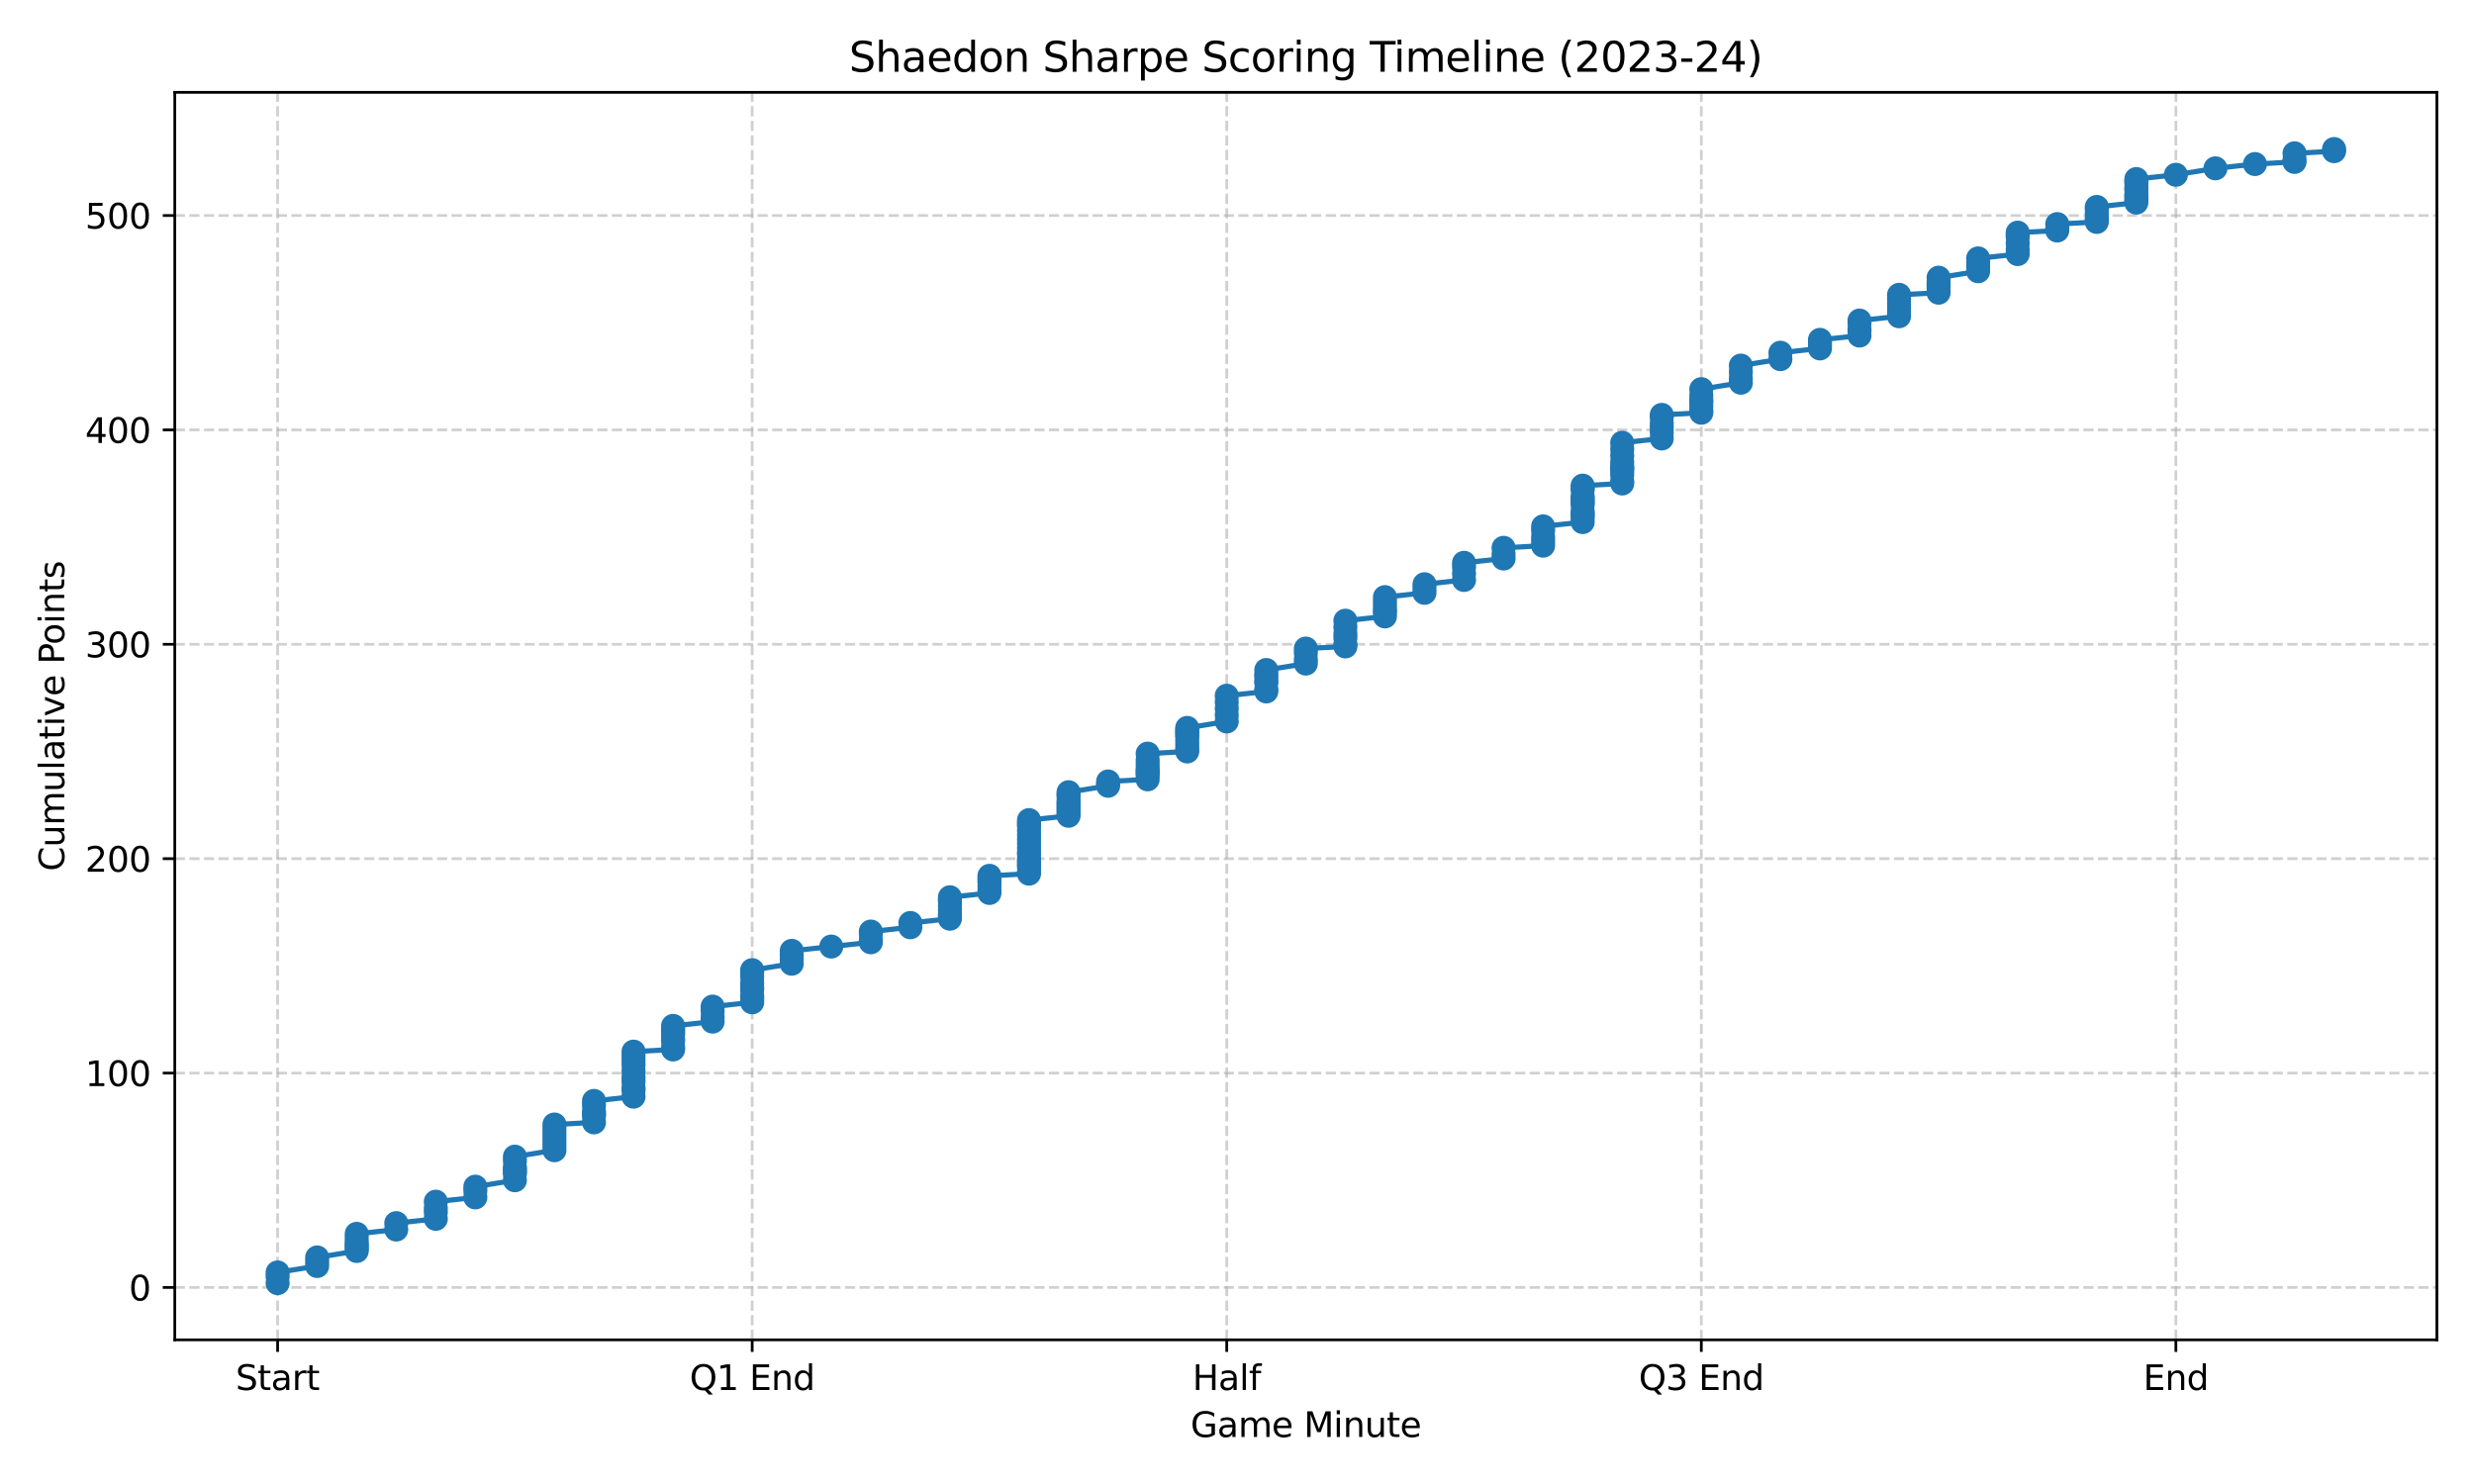 <?xml version="1.0" encoding="utf-8" standalone="no"?>
<!DOCTYPE svg PUBLIC "-//W3C//DTD SVG 1.1//EN"
  "http://www.w3.org/Graphics/SVG/1.1/DTD/svg11.dtd">
<svg xmlns:xlink="http://www.w3.org/1999/xlink" width="720pt" height="432pt" viewBox="0 0 720 432" xmlns="http://www.w3.org/2000/svg" version="1.1">
 <defs>
  <style type="text/css">*{stroke-linejoin: round; stroke-linecap: butt}</style>
 </defs>
 <g id="figure_1">
  <g id="patch_1">
   <path d="M 0 432 
L 720 432 
L 720 0 
L 0 0 
z
" style="fill: #ffffff"/>
  </g>
  <g id="axes_1">
   <g id="patch_2">
    <path d="M 50.87 390.04 
L 709.2 390.04 
L 709.2 26.88 
L 50.87 26.88 
z
" style="fill: #ffffff"/>
   </g>
   <g id="matplotlib.axis_1">
    <g id="xtick_1">
     <g id="line2d_1">
      <path d="M 80.794 390.04 
L 80.794 26.88 
" clip-path="url(#pa285eb60cb)" style="fill: none; stroke-dasharray: 2.96,1.28; stroke-dashoffset: 0; stroke: #b0b0b0; stroke-opacity: 0.6; stroke-width: 0.8"/>
     </g>
     <g id="line2d_2">
      <defs>
       <path id="m7210aa55ea" d="M 0 0 
L 0 3.5 
" style="stroke: #000000; stroke-width: 0.8"/>
      </defs>
      <g>
       <use xlink:href="#m7210aa55ea" x="80.794" y="390.04" style="stroke: #000000; stroke-width: 0.8"/>
      </g>
     </g>
     <g id="text_1">
      <!-- Start -->
      <g transform="translate(68.58 404.638) scale(0.1 -0.1)">
       <defs>
        <path id="DejaVuSans-53" d="M 3425 4513 
L 3425 3897 
Q 3066 4069 2747 4153 
Q 2428 4238 2131 4238 
Q 1616 4238 1336 4038 
Q 1056 3838 1056 3469 
Q 1056 3159 1242 3001 
Q 1428 2844 1947 2747 
L 2328 2669 
Q 3034 2534 3370 2195 
Q 3706 1856 3706 1288 
Q 3706 609 3251 259 
Q 2797 -91 1919 -91 
Q 1588 -91 1214 -16 
Q 841 59 441 206 
L 441 856 
Q 825 641 1194 531 
Q 1563 422 1919 422 
Q 2459 422 2753 634 
Q 3047 847 3047 1241 
Q 3047 1584 2836 1778 
Q 2625 1972 2144 2069 
L 1759 2144 
Q 1053 2284 737 2584 
Q 422 2884 422 3419 
Q 422 4038 858 4394 
Q 1294 4750 2059 4750 
Q 2388 4750 2728 4690 
Q 3069 4631 3425 4513 
z
" transform="scale(0.016)"/>
        <path id="DejaVuSans-74" d="M 1172 4494 
L 1172 3500 
L 2356 3500 
L 2356 3053 
L 1172 3053 
L 1172 1153 
Q 1172 725 1289 603 
Q 1406 481 1766 481 
L 2356 481 
L 2356 0 
L 1766 0 
Q 1100 0 847 248 
Q 594 497 594 1153 
L 594 3053 
L 172 3053 
L 172 3500 
L 594 3500 
L 594 4494 
L 1172 4494 
z
" transform="scale(0.016)"/>
        <path id="DejaVuSans-61" d="M 2194 1759 
Q 1497 1759 1228 1600 
Q 959 1441 959 1056 
Q 959 750 1161 570 
Q 1363 391 1709 391 
Q 2188 391 2477 730 
Q 2766 1069 2766 1631 
L 2766 1759 
L 2194 1759 
z
M 3341 1997 
L 3341 0 
L 2766 0 
L 2766 531 
Q 2569 213 2275 61 
Q 1981 -91 1556 -91 
Q 1019 -91 701 211 
Q 384 513 384 1019 
Q 384 1609 779 1909 
Q 1175 2209 1959 2209 
L 2766 2209 
L 2766 2266 
Q 2766 2663 2505 2880 
Q 2244 3097 1772 3097 
Q 1472 3097 1187 3025 
Q 903 2953 641 2809 
L 641 3341 
Q 956 3463 1253 3523 
Q 1550 3584 1831 3584 
Q 2591 3584 2966 3190 
Q 3341 2797 3341 1997 
z
" transform="scale(0.016)"/>
        <path id="DejaVuSans-72" d="M 2631 2963 
Q 2534 3019 2420 3045 
Q 2306 3072 2169 3072 
Q 1681 3072 1420 2755 
Q 1159 2438 1159 1844 
L 1159 0 
L 581 0 
L 581 3500 
L 1159 3500 
L 1159 2956 
Q 1341 3275 1631 3429 
Q 1922 3584 2338 3584 
Q 2397 3584 2469 3576 
Q 2541 3569 2628 3553 
L 2631 2963 
z
" transform="scale(0.016)"/>
       </defs>
       <use xlink:href="#DejaVuSans-53"/>
       <use xlink:href="#DejaVuSans-74" transform="translate(63.477 0)"/>
       <use xlink:href="#DejaVuSans-61" transform="translate(102.686 0)"/>
       <use xlink:href="#DejaVuSans-72" transform="translate(163.965 0)"/>
       <use xlink:href="#DejaVuSans-74" transform="translate(205.078 0)"/>
      </g>
     </g>
    </g>
    <g id="xtick_2">
     <g id="line2d_3">
      <path d="M 218.905 390.04 
L 218.905 26.88 
" clip-path="url(#pa285eb60cb)" style="fill: none; stroke-dasharray: 2.96,1.28; stroke-dashoffset: 0; stroke: #b0b0b0; stroke-opacity: 0.6; stroke-width: 0.8"/>
     </g>
     <g id="line2d_4">
      <g>
       <use xlink:href="#m7210aa55ea" x="218.905" y="390.04" style="stroke: #000000; stroke-width: 0.8"/>
      </g>
     </g>
     <g id="text_2">
      <!-- Q1 End -->
      <g transform="translate(200.697 404.638) scale(0.1 -0.1)">
       <defs>
        <path id="DejaVuSans-51" d="M 2522 4238 
Q 1834 4238 1429 3725 
Q 1025 3213 1025 2328 
Q 1025 1447 1429 934 
Q 1834 422 2522 422 
Q 3209 422 3611 934 
Q 4013 1447 4013 2328 
Q 4013 3213 3611 3725 
Q 3209 4238 2522 4238 
z
M 3406 84 
L 4238 -825 
L 3475 -825 
L 2784 -78 
Q 2681 -84 2626 -87 
Q 2572 -91 2522 -91 
Q 1538 -91 948 567 
Q 359 1225 359 2328 
Q 359 3434 948 4092 
Q 1538 4750 2522 4750 
Q 3503 4750 4090 4092 
Q 4678 3434 4678 2328 
Q 4678 1516 4351 937 
Q 4025 359 3406 84 
z
" transform="scale(0.016)"/>
        <path id="DejaVuSans-31" d="M 794 531 
L 1825 531 
L 1825 4091 
L 703 3866 
L 703 4441 
L 1819 4666 
L 2450 4666 
L 2450 531 
L 3481 531 
L 3481 0 
L 794 0 
L 794 531 
z
" transform="scale(0.016)"/>
        <path id="DejaVuSans-20" transform="scale(0.016)"/>
        <path id="DejaVuSans-45" d="M 628 4666 
L 3578 4666 
L 3578 4134 
L 1259 4134 
L 1259 2753 
L 3481 2753 
L 3481 2222 
L 1259 2222 
L 1259 531 
L 3634 531 
L 3634 0 
L 628 0 
L 628 4666 
z
" transform="scale(0.016)"/>
        <path id="DejaVuSans-6e" d="M 3513 2113 
L 3513 0 
L 2938 0 
L 2938 2094 
Q 2938 2591 2744 2837 
Q 2550 3084 2163 3084 
Q 1697 3084 1428 2787 
Q 1159 2491 1159 1978 
L 1159 0 
L 581 0 
L 581 3500 
L 1159 3500 
L 1159 2956 
Q 1366 3272 1645 3428 
Q 1925 3584 2291 3584 
Q 2894 3584 3203 3211 
Q 3513 2838 3513 2113 
z
" transform="scale(0.016)"/>
        <path id="DejaVuSans-64" d="M 2906 2969 
L 2906 4863 
L 3481 4863 
L 3481 0 
L 2906 0 
L 2906 525 
Q 2725 213 2448 61 
Q 2172 -91 1784 -91 
Q 1150 -91 751 415 
Q 353 922 353 1747 
Q 353 2572 751 3078 
Q 1150 3584 1784 3584 
Q 2172 3584 2448 3432 
Q 2725 3281 2906 2969 
z
M 947 1747 
Q 947 1113 1208 752 
Q 1469 391 1925 391 
Q 2381 391 2643 752 
Q 2906 1113 2906 1747 
Q 2906 2381 2643 2742 
Q 2381 3103 1925 3103 
Q 1469 3103 1208 2742 
Q 947 2381 947 1747 
z
" transform="scale(0.016)"/>
       </defs>
       <use xlink:href="#DejaVuSans-51"/>
       <use xlink:href="#DejaVuSans-31" transform="translate(78.711 0)"/>
       <use xlink:href="#DejaVuSans-20" transform="translate(142.334 0)"/>
       <use xlink:href="#DejaVuSans-45" transform="translate(174.121 0)"/>
       <use xlink:href="#DejaVuSans-6e" transform="translate(237.305 0)"/>
       <use xlink:href="#DejaVuSans-64" transform="translate(300.684 0)"/>
      </g>
     </g>
    </g>
    <g id="xtick_3">
     <g id="line2d_5">
      <path d="M 357.016 390.04 
L 357.016 26.88 
" clip-path="url(#pa285eb60cb)" style="fill: none; stroke-dasharray: 2.96,1.28; stroke-dashoffset: 0; stroke: #b0b0b0; stroke-opacity: 0.6; stroke-width: 0.8"/>
     </g>
     <g id="line2d_6">
      <g>
       <use xlink:href="#m7210aa55ea" x="357.016" y="390.04" style="stroke: #000000; stroke-width: 0.8"/>
      </g>
     </g>
     <g id="text_3">
      <!-- Half -->
      <g transform="translate(347.043 404.638) scale(0.1 -0.1)">
       <defs>
        <path id="DejaVuSans-48" d="M 628 4666 
L 1259 4666 
L 1259 2753 
L 3553 2753 
L 3553 4666 
L 4184 4666 
L 4184 0 
L 3553 0 
L 3553 2222 
L 1259 2222 
L 1259 0 
L 628 0 
L 628 4666 
z
" transform="scale(0.016)"/>
        <path id="DejaVuSans-6c" d="M 603 4863 
L 1178 4863 
L 1178 0 
L 603 0 
L 603 4863 
z
" transform="scale(0.016)"/>
        <path id="DejaVuSans-66" d="M 2375 4863 
L 2375 4384 
L 1825 4384 
Q 1516 4384 1395 4259 
Q 1275 4134 1275 3809 
L 1275 3500 
L 2222 3500 
L 2222 3053 
L 1275 3053 
L 1275 0 
L 697 0 
L 697 3053 
L 147 3053 
L 147 3500 
L 697 3500 
L 697 3744 
Q 697 4328 969 4595 
Q 1241 4863 1831 4863 
L 2375 4863 
z
" transform="scale(0.016)"/>
       </defs>
       <use xlink:href="#DejaVuSans-48"/>
       <use xlink:href="#DejaVuSans-61" transform="translate(75.195 0)"/>
       <use xlink:href="#DejaVuSans-6c" transform="translate(136.475 0)"/>
       <use xlink:href="#DejaVuSans-66" transform="translate(164.258 0)"/>
      </g>
     </g>
    </g>
    <g id="xtick_4">
     <g id="line2d_7">
      <path d="M 495.128 390.04 
L 495.128 26.88 
" clip-path="url(#pa285eb60cb)" style="fill: none; stroke-dasharray: 2.96,1.28; stroke-dashoffset: 0; stroke: #b0b0b0; stroke-opacity: 0.6; stroke-width: 0.8"/>
     </g>
     <g id="line2d_8">
      <g>
       <use xlink:href="#m7210aa55ea" x="495.128" y="390.04" style="stroke: #000000; stroke-width: 0.8"/>
      </g>
     </g>
     <g id="text_4">
      <!-- Q3 End -->
      <g transform="translate(476.919 404.638) scale(0.1 -0.1)">
       <defs>
        <path id="DejaVuSans-33" d="M 2597 2516 
Q 3050 2419 3304 2112 
Q 3559 1806 3559 1356 
Q 3559 666 3084 287 
Q 2609 -91 1734 -91 
Q 1441 -91 1130 -33 
Q 819 25 488 141 
L 488 750 
Q 750 597 1062 519 
Q 1375 441 1716 441 
Q 2309 441 2620 675 
Q 2931 909 2931 1356 
Q 2931 1769 2642 2001 
Q 2353 2234 1838 2234 
L 1294 2234 
L 1294 2753 
L 1863 2753 
Q 2328 2753 2575 2939 
Q 2822 3125 2822 3475 
Q 2822 3834 2567 4026 
Q 2313 4219 1838 4219 
Q 1578 4219 1281 4162 
Q 984 4106 628 3988 
L 628 4550 
Q 988 4650 1302 4700 
Q 1616 4750 1894 4750 
Q 2613 4750 3031 4423 
Q 3450 4097 3450 3541 
Q 3450 3153 3228 2886 
Q 3006 2619 2597 2516 
z
" transform="scale(0.016)"/>
       </defs>
       <use xlink:href="#DejaVuSans-51"/>
       <use xlink:href="#DejaVuSans-33" transform="translate(78.711 0)"/>
       <use xlink:href="#DejaVuSans-20" transform="translate(142.334 0)"/>
       <use xlink:href="#DejaVuSans-45" transform="translate(174.121 0)"/>
       <use xlink:href="#DejaVuSans-6e" transform="translate(237.305 0)"/>
       <use xlink:href="#DejaVuSans-64" transform="translate(300.684 0)"/>
      </g>
     </g>
    </g>
    <g id="xtick_5">
     <g id="line2d_9">
      <path d="M 633.239 390.04 
L 633.239 26.88 
" clip-path="url(#pa285eb60cb)" style="fill: none; stroke-dasharray: 2.96,1.28; stroke-dashoffset: 0; stroke: #b0b0b0; stroke-opacity: 0.6; stroke-width: 0.8"/>
     </g>
     <g id="line2d_10">
      <g>
       <use xlink:href="#m7210aa55ea" x="633.239" y="390.04" style="stroke: #000000; stroke-width: 0.8"/>
      </g>
     </g>
     <g id="text_5">
      <!-- End -->
      <g transform="translate(623.737 404.638) scale(0.1 -0.1)">
       <use xlink:href="#DejaVuSans-45"/>
       <use xlink:href="#DejaVuSans-6e" transform="translate(63.184 0)"/>
       <use xlink:href="#DejaVuSans-64" transform="translate(126.562 0)"/>
      </g>
     </g>
    </g>
    <g id="text_6">
     <!-- Game Minute -->
     <g transform="translate(346.483 418.317) scale(0.1 -0.1)">
      <defs>
       <path id="DejaVuSans-47" d="M 3809 666 
L 3809 1919 
L 2778 1919 
L 2778 2438 
L 4434 2438 
L 4434 434 
Q 4069 175 3628 42 
Q 3188 -91 2688 -91 
Q 1594 -91 976 548 
Q 359 1188 359 2328 
Q 359 3472 976 4111 
Q 1594 4750 2688 4750 
Q 3144 4750 3555 4637 
Q 3966 4525 4313 4306 
L 4313 3634 
Q 3963 3931 3569 4081 
Q 3175 4231 2741 4231 
Q 1884 4231 1454 3753 
Q 1025 3275 1025 2328 
Q 1025 1384 1454 906 
Q 1884 428 2741 428 
Q 3075 428 3337 486 
Q 3600 544 3809 666 
z
" transform="scale(0.016)"/>
       <path id="DejaVuSans-6d" d="M 3328 2828 
Q 3544 3216 3844 3400 
Q 4144 3584 4550 3584 
Q 5097 3584 5394 3201 
Q 5691 2819 5691 2113 
L 5691 0 
L 5113 0 
L 5113 2094 
Q 5113 2597 4934 2840 
Q 4756 3084 4391 3084 
Q 3944 3084 3684 2787 
Q 3425 2491 3425 1978 
L 3425 0 
L 2847 0 
L 2847 2094 
Q 2847 2600 2669 2842 
Q 2491 3084 2119 3084 
Q 1678 3084 1418 2786 
Q 1159 2488 1159 1978 
L 1159 0 
L 581 0 
L 581 3500 
L 1159 3500 
L 1159 2956 
Q 1356 3278 1631 3431 
Q 1906 3584 2284 3584 
Q 2666 3584 2933 3390 
Q 3200 3197 3328 2828 
z
" transform="scale(0.016)"/>
       <path id="DejaVuSans-65" d="M 3597 1894 
L 3597 1613 
L 953 1613 
Q 991 1019 1311 708 
Q 1631 397 2203 397 
Q 2534 397 2845 478 
Q 3156 559 3463 722 
L 3463 178 
Q 3153 47 2828 -22 
Q 2503 -91 2169 -91 
Q 1331 -91 842 396 
Q 353 884 353 1716 
Q 353 2575 817 3079 
Q 1281 3584 2069 3584 
Q 2775 3584 3186 3129 
Q 3597 2675 3597 1894 
z
M 3022 2063 
Q 3016 2534 2758 2815 
Q 2500 3097 2075 3097 
Q 1594 3097 1305 2825 
Q 1016 2553 972 2059 
L 3022 2063 
z
" transform="scale(0.016)"/>
       <path id="DejaVuSans-4d" d="M 628 4666 
L 1569 4666 
L 2759 1491 
L 3956 4666 
L 4897 4666 
L 4897 0 
L 4281 0 
L 4281 4097 
L 3078 897 
L 2444 897 
L 1241 4097 
L 1241 0 
L 628 0 
L 628 4666 
z
" transform="scale(0.016)"/>
       <path id="DejaVuSans-69" d="M 603 3500 
L 1178 3500 
L 1178 0 
L 603 0 
L 603 3500 
z
M 603 4863 
L 1178 4863 
L 1178 4134 
L 603 4134 
L 603 4863 
z
" transform="scale(0.016)"/>
       <path id="DejaVuSans-75" d="M 544 1381 
L 544 3500 
L 1119 3500 
L 1119 1403 
Q 1119 906 1312 657 
Q 1506 409 1894 409 
Q 2359 409 2629 706 
Q 2900 1003 2900 1516 
L 2900 3500 
L 3475 3500 
L 3475 0 
L 2900 0 
L 2900 538 
Q 2691 219 2414 64 
Q 2138 -91 1772 -91 
Q 1169 -91 856 284 
Q 544 659 544 1381 
z
M 1991 3584 
L 1991 3584 
z
" transform="scale(0.016)"/>
      </defs>
      <use xlink:href="#DejaVuSans-47"/>
      <use xlink:href="#DejaVuSans-61" transform="translate(77.49 0)"/>
      <use xlink:href="#DejaVuSans-6d" transform="translate(138.77 0)"/>
      <use xlink:href="#DejaVuSans-65" transform="translate(236.182 0)"/>
      <use xlink:href="#DejaVuSans-20" transform="translate(297.705 0)"/>
      <use xlink:href="#DejaVuSans-4d" transform="translate(329.492 0)"/>
      <use xlink:href="#DejaVuSans-69" transform="translate(415.771 0)"/>
      <use xlink:href="#DejaVuSans-6e" transform="translate(443.555 0)"/>
      <use xlink:href="#DejaVuSans-75" transform="translate(506.934 0)"/>
      <use xlink:href="#DejaVuSans-74" transform="translate(570.312 0)"/>
      <use xlink:href="#DejaVuSans-65" transform="translate(609.521 0)"/>
     </g>
    </g>
   </g>
   <g id="matplotlib.axis_2">
    <g id="ytick_1">
     <g id="line2d_11">
      <path d="M 50.87 374.781 
L 709.2 374.781 
" clip-path="url(#pa285eb60cb)" style="fill: none; stroke-dasharray: 2.96,1.28; stroke-dashoffset: 0; stroke: #b0b0b0; stroke-opacity: 0.6; stroke-width: 0.8"/>
     </g>
     <g id="line2d_12">
      <defs>
       <path id="mbf23cfa08f" d="M 0 0 
L -3.5 0 
" style="stroke: #000000; stroke-width: 0.8"/>
      </defs>
      <g>
       <use xlink:href="#mbf23cfa08f" x="50.87" y="374.781" style="stroke: #000000; stroke-width: 0.8"/>
      </g>
     </g>
     <g id="text_7">
      <!-- 0 -->
      <g transform="translate(37.508 378.58) scale(0.1 -0.1)">
       <defs>
        <path id="DejaVuSans-30" d="M 2034 4250 
Q 1547 4250 1301 3770 
Q 1056 3291 1056 2328 
Q 1056 1369 1301 889 
Q 1547 409 2034 409 
Q 2525 409 2770 889 
Q 3016 1369 3016 2328 
Q 3016 3291 2770 3770 
Q 2525 4250 2034 4250 
z
M 2034 4750 
Q 2819 4750 3233 4129 
Q 3647 3509 3647 2328 
Q 3647 1150 3233 529 
Q 2819 -91 2034 -91 
Q 1250 -91 836 529 
Q 422 1150 422 2328 
Q 422 3509 836 4129 
Q 1250 4750 2034 4750 
z
" transform="scale(0.016)"/>
       </defs>
       <use xlink:href="#DejaVuSans-30"/>
      </g>
     </g>
    </g>
    <g id="ytick_2">
     <g id="line2d_13">
      <path d="M 50.87 312.372 
L 709.2 312.372 
" clip-path="url(#pa285eb60cb)" style="fill: none; stroke-dasharray: 2.96,1.28; stroke-dashoffset: 0; stroke: #b0b0b0; stroke-opacity: 0.6; stroke-width: 0.8"/>
     </g>
     <g id="line2d_14">
      <g>
       <use xlink:href="#mbf23cfa08f" x="50.87" y="312.372" style="stroke: #000000; stroke-width: 0.8"/>
      </g>
     </g>
     <g id="text_8">
      <!-- 100 -->
      <g transform="translate(24.782 316.171) scale(0.1 -0.1)">
       <use xlink:href="#DejaVuSans-31"/>
       <use xlink:href="#DejaVuSans-30" transform="translate(63.623 0)"/>
       <use xlink:href="#DejaVuSans-30" transform="translate(127.246 0)"/>
      </g>
     </g>
    </g>
    <g id="ytick_3">
     <g id="line2d_15">
      <path d="M 50.87 249.962 
L 709.2 249.962 
" clip-path="url(#pa285eb60cb)" style="fill: none; stroke-dasharray: 2.96,1.28; stroke-dashoffset: 0; stroke: #b0b0b0; stroke-opacity: 0.6; stroke-width: 0.8"/>
     </g>
     <g id="line2d_16">
      <g>
       <use xlink:href="#mbf23cfa08f" x="50.87" y="249.962" style="stroke: #000000; stroke-width: 0.8"/>
      </g>
     </g>
     <g id="text_9">
      <!-- 200 -->
      <g transform="translate(24.782 253.761) scale(0.1 -0.1)">
       <defs>
        <path id="DejaVuSans-32" d="M 1228 531 
L 3431 531 
L 3431 0 
L 469 0 
L 469 531 
Q 828 903 1448 1529 
Q 2069 2156 2228 2338 
Q 2531 2678 2651 2914 
Q 2772 3150 2772 3378 
Q 2772 3750 2511 3984 
Q 2250 4219 1831 4219 
Q 1534 4219 1204 4116 
Q 875 4013 500 3803 
L 500 4441 
Q 881 4594 1212 4672 
Q 1544 4750 1819 4750 
Q 2544 4750 2975 4387 
Q 3406 4025 3406 3419 
Q 3406 3131 3298 2873 
Q 3191 2616 2906 2266 
Q 2828 2175 2409 1742 
Q 1991 1309 1228 531 
z
" transform="scale(0.016)"/>
       </defs>
       <use xlink:href="#DejaVuSans-32"/>
       <use xlink:href="#DejaVuSans-30" transform="translate(63.623 0)"/>
       <use xlink:href="#DejaVuSans-30" transform="translate(127.246 0)"/>
      </g>
     </g>
    </g>
    <g id="ytick_4">
     <g id="line2d_17">
      <path d="M 50.87 187.553 
L 709.2 187.553 
" clip-path="url(#pa285eb60cb)" style="fill: none; stroke-dasharray: 2.96,1.28; stroke-dashoffset: 0; stroke: #b0b0b0; stroke-opacity: 0.6; stroke-width: 0.8"/>
     </g>
     <g id="line2d_18">
      <g>
       <use xlink:href="#mbf23cfa08f" x="50.87" y="187.553" style="stroke: #000000; stroke-width: 0.8"/>
      </g>
     </g>
     <g id="text_10">
      <!-- 300 -->
      <g transform="translate(24.782 191.352) scale(0.1 -0.1)">
       <use xlink:href="#DejaVuSans-33"/>
       <use xlink:href="#DejaVuSans-30" transform="translate(63.623 0)"/>
       <use xlink:href="#DejaVuSans-30" transform="translate(127.246 0)"/>
      </g>
     </g>
    </g>
    <g id="ytick_5">
     <g id="line2d_19">
      <path d="M 50.87 125.144 
L 709.2 125.144 
" clip-path="url(#pa285eb60cb)" style="fill: none; stroke-dasharray: 2.96,1.28; stroke-dashoffset: 0; stroke: #b0b0b0; stroke-opacity: 0.6; stroke-width: 0.8"/>
     </g>
     <g id="line2d_20">
      <g>
       <use xlink:href="#mbf23cfa08f" x="50.87" y="125.144" style="stroke: #000000; stroke-width: 0.8"/>
      </g>
     </g>
     <g id="text_11">
      <!-- 400 -->
      <g transform="translate(24.782 128.943) scale(0.1 -0.1)">
       <defs>
        <path id="DejaVuSans-34" d="M 2419 4116 
L 825 1625 
L 2419 1625 
L 2419 4116 
z
M 2253 4666 
L 3047 4666 
L 3047 1625 
L 3713 1625 
L 3713 1100 
L 3047 1100 
L 3047 0 
L 2419 0 
L 2419 1100 
L 313 1100 
L 313 1709 
L 2253 4666 
z
" transform="scale(0.016)"/>
       </defs>
       <use xlink:href="#DejaVuSans-34"/>
       <use xlink:href="#DejaVuSans-30" transform="translate(63.623 0)"/>
       <use xlink:href="#DejaVuSans-30" transform="translate(127.246 0)"/>
      </g>
     </g>
    </g>
    <g id="ytick_6">
     <g id="line2d_21">
      <path d="M 50.87 62.734 
L 709.2 62.734 
" clip-path="url(#pa285eb60cb)" style="fill: none; stroke-dasharray: 2.96,1.28; stroke-dashoffset: 0; stroke: #b0b0b0; stroke-opacity: 0.6; stroke-width: 0.8"/>
     </g>
     <g id="line2d_22">
      <g>
       <use xlink:href="#mbf23cfa08f" x="50.87" y="62.734" style="stroke: #000000; stroke-width: 0.8"/>
      </g>
     </g>
     <g id="text_12">
      <!-- 500 -->
      <g transform="translate(24.782 66.533) scale(0.1 -0.1)">
       <defs>
        <path id="DejaVuSans-35" d="M 691 4666 
L 3169 4666 
L 3169 4134 
L 1269 4134 
L 1269 2991 
Q 1406 3038 1543 3061 
Q 1681 3084 1819 3084 
Q 2600 3084 3056 2656 
Q 3513 2228 3513 1497 
Q 3513 744 3044 326 
Q 2575 -91 1722 -91 
Q 1428 -91 1123 -41 
Q 819 9 494 109 
L 494 744 
Q 775 591 1075 516 
Q 1375 441 1709 441 
Q 2250 441 2565 725 
Q 2881 1009 2881 1497 
Q 2881 1984 2565 2268 
Q 2250 2553 1709 2553 
Q 1456 2553 1204 2497 
Q 953 2441 691 2322 
L 691 4666 
z
" transform="scale(0.016)"/>
       </defs>
       <use xlink:href="#DejaVuSans-35"/>
       <use xlink:href="#DejaVuSans-30" transform="translate(63.623 0)"/>
       <use xlink:href="#DejaVuSans-30" transform="translate(127.246 0)"/>
      </g>
     </g>
    </g>
    <g id="text_13">
     <!-- Cumulative Points -->
     <g transform="translate(18.703 253.602) rotate(-90) scale(0.1 -0.1)">
      <defs>
       <path id="DejaVuSans-43" d="M 4122 4306 
L 4122 3641 
Q 3803 3938 3442 4084 
Q 3081 4231 2675 4231 
Q 1875 4231 1450 3742 
Q 1025 3253 1025 2328 
Q 1025 1406 1450 917 
Q 1875 428 2675 428 
Q 3081 428 3442 575 
Q 3803 722 4122 1019 
L 4122 359 
Q 3791 134 3420 21 
Q 3050 -91 2638 -91 
Q 1578 -91 968 557 
Q 359 1206 359 2328 
Q 359 3453 968 4101 
Q 1578 4750 2638 4750 
Q 3056 4750 3426 4639 
Q 3797 4528 4122 4306 
z
" transform="scale(0.016)"/>
       <path id="DejaVuSans-76" d="M 191 3500 
L 800 3500 
L 1894 563 
L 2988 3500 
L 3597 3500 
L 2284 0 
L 1503 0 
L 191 3500 
z
" transform="scale(0.016)"/>
       <path id="DejaVuSans-50" d="M 1259 4147 
L 1259 2394 
L 2053 2394 
Q 2494 2394 2734 2622 
Q 2975 2850 2975 3272 
Q 2975 3691 2734 3919 
Q 2494 4147 2053 4147 
L 1259 4147 
z
M 628 4666 
L 2053 4666 
Q 2838 4666 3239 4311 
Q 3641 3956 3641 3272 
Q 3641 2581 3239 2228 
Q 2838 1875 2053 1875 
L 1259 1875 
L 1259 0 
L 628 0 
L 628 4666 
z
" transform="scale(0.016)"/>
       <path id="DejaVuSans-6f" d="M 1959 3097 
Q 1497 3097 1228 2736 
Q 959 2375 959 1747 
Q 959 1119 1226 758 
Q 1494 397 1959 397 
Q 2419 397 2687 759 
Q 2956 1122 2956 1747 
Q 2956 2369 2687 2733 
Q 2419 3097 1959 3097 
z
M 1959 3584 
Q 2709 3584 3137 3096 
Q 3566 2609 3566 1747 
Q 3566 888 3137 398 
Q 2709 -91 1959 -91 
Q 1206 -91 779 398 
Q 353 888 353 1747 
Q 353 2609 779 3096 
Q 1206 3584 1959 3584 
z
" transform="scale(0.016)"/>
       <path id="DejaVuSans-73" d="M 2834 3397 
L 2834 2853 
Q 2591 2978 2328 3040 
Q 2066 3103 1784 3103 
Q 1356 3103 1142 2972 
Q 928 2841 928 2578 
Q 928 2378 1081 2264 
Q 1234 2150 1697 2047 
L 1894 2003 
Q 2506 1872 2764 1633 
Q 3022 1394 3022 966 
Q 3022 478 2636 193 
Q 2250 -91 1575 -91 
Q 1294 -91 989 -36 
Q 684 19 347 128 
L 347 722 
Q 666 556 975 473 
Q 1284 391 1588 391 
Q 1994 391 2212 530 
Q 2431 669 2431 922 
Q 2431 1156 2273 1281 
Q 2116 1406 1581 1522 
L 1381 1569 
Q 847 1681 609 1914 
Q 372 2147 372 2553 
Q 372 3047 722 3315 
Q 1072 3584 1716 3584 
Q 2034 3584 2315 3537 
Q 2597 3491 2834 3397 
z
" transform="scale(0.016)"/>
      </defs>
      <use xlink:href="#DejaVuSans-43"/>
      <use xlink:href="#DejaVuSans-75" transform="translate(69.824 0)"/>
      <use xlink:href="#DejaVuSans-6d" transform="translate(133.203 0)"/>
      <use xlink:href="#DejaVuSans-75" transform="translate(230.615 0)"/>
      <use xlink:href="#DejaVuSans-6c" transform="translate(293.994 0)"/>
      <use xlink:href="#DejaVuSans-61" transform="translate(321.777 0)"/>
      <use xlink:href="#DejaVuSans-74" transform="translate(383.057 0)"/>
      <use xlink:href="#DejaVuSans-69" transform="translate(422.266 0)"/>
      <use xlink:href="#DejaVuSans-76" transform="translate(450.049 0)"/>
      <use xlink:href="#DejaVuSans-65" transform="translate(509.229 0)"/>
      <use xlink:href="#DejaVuSans-20" transform="translate(570.752 0)"/>
      <use xlink:href="#DejaVuSans-50" transform="translate(602.539 0)"/>
      <use xlink:href="#DejaVuSans-6f" transform="translate(659.217 0)"/>
      <use xlink:href="#DejaVuSans-69" transform="translate(720.398 0)"/>
      <use xlink:href="#DejaVuSans-6e" transform="translate(748.182 0)"/>
      <use xlink:href="#DejaVuSans-74" transform="translate(811.561 0)"/>
      <use xlink:href="#DejaVuSans-73" transform="translate(850.77 0)"/>
     </g>
    </g>
   </g>
   <g id="line2d_23">
    <path d="M 80.794 373.533 
L 80.794 370.412 
L 92.303 368.54 
L 92.303 366.044 
L 103.813 364.171 
L 103.813 359.179 
L 115.322 357.93 
L 115.322 356.058 
L 126.831 354.81 
L 126.831 349.817 
L 138.34 348.569 
L 138.34 345.449 
L 149.85 343.576 
L 149.85 336.711 
L 161.359 334.839 
L 161.359 327.35 
L 172.868 326.726 
L 172.868 320.485 
L 184.377 319.237 
L 184.377 306.131 
L 195.887 305.507 
L 195.887 298.642 
L 207.396 297.393 
L 207.396 293.025 
L 218.905 291.776 
L 218.905 282.415 
L 230.415 280.543 
L 230.415 276.798 
L 253.433 274.302 
L 253.433 271.181 
L 264.942 269.933 
L 264.942 268.685 
L 276.452 267.437 
L 276.452 261.196 
L 287.961 259.948 
L 287.961 254.955 
L 299.47 254.331 
L 299.47 238.729 
L 310.979 237.48 
L 310.979 230.615 
L 322.489 228.743 
L 322.489 227.495 
L 333.998 226.871 
L 333.998 219.382 
L 345.507 218.758 
L 345.507 211.893 
L 357.016 210.02 
L 357.016 202.531 
L 368.526 201.283 
L 368.526 195.042 
L 380.035 193.17 
L 380.035 188.801 
L 391.544 188.177 
L 391.544 180.688 
L 403.054 179.44 
L 403.054 173.823 
L 414.563 172.575 
L 414.563 170.078 
L 426.072 168.83 
L 426.072 163.837 
L 437.581 162.589 
L 437.581 159.469 
L 449.091 158.845 
L 449.091 153.228 
L 460.6 151.98 
L 460.6 141.37 
L 472.109 140.746 
L 472.109 128.888 
L 483.618 127.64 
L 483.618 120.775 
L 495.128 120.151 
L 495.128 113.286 
L 506.637 111.413 
L 506.637 106.421 
L 518.146 104.548 
L 518.146 102.676 
L 529.655 101.428 
L 529.655 98.932 
L 541.165 97.683 
L 541.165 93.315 
L 552.674 92.067 
L 552.674 85.826 
L 564.183 85.202 
L 564.183 80.833 
L 575.693 78.961 
L 575.693 75.216 
L 587.202 73.968 
L 587.202 67.727 
L 598.711 67.103 
L 598.711 65.231 
L 610.22 64.606 
L 610.22 60.238 
L 621.73 58.99 
L 621.73 52.125 
L 633.239 50.876 
L 644.748 49.004 
L 656.257 47.756 
L 667.767 47.132 
L 667.767 44.635 
L 679.276 44.011 
L 679.276 43.387 
L 679.276 43.387 
" clip-path="url(#pa285eb60cb)" style="fill: none; stroke: #1f77b4; stroke-width: 1.5; stroke-linecap: square"/>
    <defs>
     <path id="m43c153cf84" d="M 0 3 
C 0.796 3 1.559 2.684 2.121 2.121 
C 2.684 1.559 3 0.796 3 0 
C 3 -0.796 2.684 -1.559 2.121 -2.121 
C 1.559 -2.684 0.796 -3 0 -3 
C -0.796 -3 -1.559 -2.684 -2.121 -2.121 
C -2.684 -1.559 -3 -0.796 -3 0 
C -3 0.796 -2.684 1.559 -2.121 2.121 
C -1.559 2.684 -0.796 3 0 3 
z
" style="stroke: #1f77b4"/>
    </defs>
    <g clip-path="url(#pa285eb60cb)">
     <use xlink:href="#m43c153cf84" x="80.794" y="373.533" style="fill: #1f77b4; stroke: #1f77b4"/>
     <use xlink:href="#m43c153cf84" x="80.794" y="371.66" style="fill: #1f77b4; stroke: #1f77b4"/>
     <use xlink:href="#m43c153cf84" x="80.794" y="370.412" style="fill: #1f77b4; stroke: #1f77b4"/>
     <use xlink:href="#m43c153cf84" x="92.303" y="368.54" style="fill: #1f77b4; stroke: #1f77b4"/>
     <use xlink:href="#m43c153cf84" x="92.303" y="367.292" style="fill: #1f77b4; stroke: #1f77b4"/>
     <use xlink:href="#m43c153cf84" x="92.303" y="366.044" style="fill: #1f77b4; stroke: #1f77b4"/>
     <use xlink:href="#m43c153cf84" x="103.813" y="364.171" style="fill: #1f77b4; stroke: #1f77b4"/>
     <use xlink:href="#m43c153cf84" x="103.813" y="363.547" style="fill: #1f77b4; stroke: #1f77b4"/>
     <use xlink:href="#m43c153cf84" x="103.813" y="362.923" style="fill: #1f77b4; stroke: #1f77b4"/>
     <use xlink:href="#m43c153cf84" x="103.813" y="362.299" style="fill: #1f77b4; stroke: #1f77b4"/>
     <use xlink:href="#m43c153cf84" x="103.813" y="361.675" style="fill: #1f77b4; stroke: #1f77b4"/>
     <use xlink:href="#m43c153cf84" x="103.813" y="360.427" style="fill: #1f77b4; stroke: #1f77b4"/>
     <use xlink:href="#m43c153cf84" x="103.813" y="359.179" style="fill: #1f77b4; stroke: #1f77b4"/>
     <use xlink:href="#m43c153cf84" x="115.322" y="357.93" style="fill: #1f77b4; stroke: #1f77b4"/>
     <use xlink:href="#m43c153cf84" x="115.322" y="356.058" style="fill: #1f77b4; stroke: #1f77b4"/>
     <use xlink:href="#m43c153cf84" x="126.831" y="354.81" style="fill: #1f77b4; stroke: #1f77b4"/>
     <use xlink:href="#m43c153cf84" x="126.831" y="352.938" style="fill: #1f77b4; stroke: #1f77b4"/>
     <use xlink:href="#m43c153cf84" x="126.831" y="351.689" style="fill: #1f77b4; stroke: #1f77b4"/>
     <use xlink:href="#m43c153cf84" x="126.831" y="349.817" style="fill: #1f77b4; stroke: #1f77b4"/>
     <use xlink:href="#m43c153cf84" x="138.34" y="348.569" style="fill: #1f77b4; stroke: #1f77b4"/>
     <use xlink:href="#m43c153cf84" x="138.34" y="346.697" style="fill: #1f77b4; stroke: #1f77b4"/>
     <use xlink:href="#m43c153cf84" x="138.34" y="345.449" style="fill: #1f77b4; stroke: #1f77b4"/>
     <use xlink:href="#m43c153cf84" x="149.85" y="343.576" style="fill: #1f77b4; stroke: #1f77b4"/>
     <use xlink:href="#m43c153cf84" x="149.85" y="341.704" style="fill: #1f77b4; stroke: #1f77b4"/>
     <use xlink:href="#m43c153cf84" x="149.85" y="341.08" style="fill: #1f77b4; stroke: #1f77b4"/>
     <use xlink:href="#m43c153cf84" x="149.85" y="340.456" style="fill: #1f77b4; stroke: #1f77b4"/>
     <use xlink:href="#m43c153cf84" x="149.85" y="339.832" style="fill: #1f77b4; stroke: #1f77b4"/>
     <use xlink:href="#m43c153cf84" x="149.85" y="337.959" style="fill: #1f77b4; stroke: #1f77b4"/>
     <use xlink:href="#m43c153cf84" x="149.85" y="336.711" style="fill: #1f77b4; stroke: #1f77b4"/>
     <use xlink:href="#m43c153cf84" x="161.359" y="334.839" style="fill: #1f77b4; stroke: #1f77b4"/>
     <use xlink:href="#m43c153cf84" x="161.359" y="333.591" style="fill: #1f77b4; stroke: #1f77b4"/>
     <use xlink:href="#m43c153cf84" x="161.359" y="332.343" style="fill: #1f77b4; stroke: #1f77b4"/>
     <use xlink:href="#m43c153cf84" x="161.359" y="331.094" style="fill: #1f77b4; stroke: #1f77b4"/>
     <use xlink:href="#m43c153cf84" x="161.359" y="329.846" style="fill: #1f77b4; stroke: #1f77b4"/>
     <use xlink:href="#m43c153cf84" x="161.359" y="328.598" style="fill: #1f77b4; stroke: #1f77b4"/>
     <use xlink:href="#m43c153cf84" x="161.359" y="327.35" style="fill: #1f77b4; stroke: #1f77b4"/>
     <use xlink:href="#m43c153cf84" x="172.868" y="326.726" style="fill: #1f77b4; stroke: #1f77b4"/>
     <use xlink:href="#m43c153cf84" x="172.868" y="324.853" style="fill: #1f77b4; stroke: #1f77b4"/>
     <use xlink:href="#m43c153cf84" x="172.868" y="324.229" style="fill: #1f77b4; stroke: #1f77b4"/>
     <use xlink:href="#m43c153cf84" x="172.868" y="323.605" style="fill: #1f77b4; stroke: #1f77b4"/>
     <use xlink:href="#m43c153cf84" x="172.868" y="321.733" style="fill: #1f77b4; stroke: #1f77b4"/>
     <use xlink:href="#m43c153cf84" x="172.868" y="320.485" style="fill: #1f77b4; stroke: #1f77b4"/>
     <use xlink:href="#m43c153cf84" x="184.377" y="319.237" style="fill: #1f77b4; stroke: #1f77b4"/>
     <use xlink:href="#m43c153cf84" x="184.377" y="317.364" style="fill: #1f77b4; stroke: #1f77b4"/>
     <use xlink:href="#m43c153cf84" x="184.377" y="316.74" style="fill: #1f77b4; stroke: #1f77b4"/>
     <use xlink:href="#m43c153cf84" x="184.377" y="314.868" style="fill: #1f77b4; stroke: #1f77b4"/>
     <use xlink:href="#m43c153cf84" x="184.377" y="313.62" style="fill: #1f77b4; stroke: #1f77b4"/>
     <use xlink:href="#m43c153cf84" x="184.377" y="311.747" style="fill: #1f77b4; stroke: #1f77b4"/>
     <use xlink:href="#m43c153cf84" x="184.377" y="309.875" style="fill: #1f77b4; stroke: #1f77b4"/>
     <use xlink:href="#m43c153cf84" x="184.377" y="308.627" style="fill: #1f77b4; stroke: #1f77b4"/>
     <use xlink:href="#m43c153cf84" x="184.377" y="307.379" style="fill: #1f77b4; stroke: #1f77b4"/>
     <use xlink:href="#m43c153cf84" x="184.377" y="306.131" style="fill: #1f77b4; stroke: #1f77b4"/>
     <use xlink:href="#m43c153cf84" x="195.887" y="305.507" style="fill: #1f77b4; stroke: #1f77b4"/>
     <use xlink:href="#m43c153cf84" x="195.887" y="304.882" style="fill: #1f77b4; stroke: #1f77b4"/>
     <use xlink:href="#m43c153cf84" x="195.887" y="303.01" style="fill: #1f77b4; stroke: #1f77b4"/>
     <use xlink:href="#m43c153cf84" x="195.887" y="302.386" style="fill: #1f77b4; stroke: #1f77b4"/>
     <use xlink:href="#m43c153cf84" x="195.887" y="301.138" style="fill: #1f77b4; stroke: #1f77b4"/>
     <use xlink:href="#m43c153cf84" x="195.887" y="300.514" style="fill: #1f77b4; stroke: #1f77b4"/>
     <use xlink:href="#m43c153cf84" x="195.887" y="299.89" style="fill: #1f77b4; stroke: #1f77b4"/>
     <use xlink:href="#m43c153cf84" x="195.887" y="299.266" style="fill: #1f77b4; stroke: #1f77b4"/>
     <use xlink:href="#m43c153cf84" x="195.887" y="298.642" style="fill: #1f77b4; stroke: #1f77b4"/>
     <use xlink:href="#m43c153cf84" x="207.396" y="297.393" style="fill: #1f77b4; stroke: #1f77b4"/>
     <use xlink:href="#m43c153cf84" x="207.396" y="296.145" style="fill: #1f77b4; stroke: #1f77b4"/>
     <use xlink:href="#m43c153cf84" x="207.396" y="294.273" style="fill: #1f77b4; stroke: #1f77b4"/>
     <use xlink:href="#m43c153cf84" x="207.396" y="293.025" style="fill: #1f77b4; stroke: #1f77b4"/>
     <use xlink:href="#m43c153cf84" x="218.905" y="291.776" style="fill: #1f77b4; stroke: #1f77b4"/>
     <use xlink:href="#m43c153cf84" x="218.905" y="291.152" style="fill: #1f77b4; stroke: #1f77b4"/>
     <use xlink:href="#m43c153cf84" x="218.905" y="290.528" style="fill: #1f77b4; stroke: #1f77b4"/>
     <use xlink:href="#m43c153cf84" x="218.905" y="289.904" style="fill: #1f77b4; stroke: #1f77b4"/>
     <use xlink:href="#m43c153cf84" x="218.905" y="288.032" style="fill: #1f77b4; stroke: #1f77b4"/>
     <use xlink:href="#m43c153cf84" x="218.905" y="287.408" style="fill: #1f77b4; stroke: #1f77b4"/>
     <use xlink:href="#m43c153cf84" x="218.905" y="286.16" style="fill: #1f77b4; stroke: #1f77b4"/>
     <use xlink:href="#m43c153cf84" x="218.905" y="284.287" style="fill: #1f77b4; stroke: #1f77b4"/>
     <use xlink:href="#m43c153cf84" x="218.905" y="283.039" style="fill: #1f77b4; stroke: #1f77b4"/>
     <use xlink:href="#m43c153cf84" x="218.905" y="282.415" style="fill: #1f77b4; stroke: #1f77b4"/>
     <use xlink:href="#m43c153cf84" x="230.415" y="280.543" style="fill: #1f77b4; stroke: #1f77b4"/>
     <use xlink:href="#m43c153cf84" x="230.415" y="279.295" style="fill: #1f77b4; stroke: #1f77b4"/>
     <use xlink:href="#m43c153cf84" x="230.415" y="278.046" style="fill: #1f77b4; stroke: #1f77b4"/>
     <use xlink:href="#m43c153cf84" x="230.415" y="276.798" style="fill: #1f77b4; stroke: #1f77b4"/>
     <use xlink:href="#m43c153cf84" x="241.924" y="275.55" style="fill: #1f77b4; stroke: #1f77b4"/>
     <use xlink:href="#m43c153cf84" x="253.433" y="274.302" style="fill: #1f77b4; stroke: #1f77b4"/>
     <use xlink:href="#m43c153cf84" x="253.433" y="273.678" style="fill: #1f77b4; stroke: #1f77b4"/>
     <use xlink:href="#m43c153cf84" x="253.433" y="271.805" style="fill: #1f77b4; stroke: #1f77b4"/>
     <use xlink:href="#m43c153cf84" x="253.433" y="271.181" style="fill: #1f77b4; stroke: #1f77b4"/>
     <use xlink:href="#m43c153cf84" x="264.942" y="269.933" style="fill: #1f77b4; stroke: #1f77b4"/>
     <use xlink:href="#m43c153cf84" x="264.942" y="268.685" style="fill: #1f77b4; stroke: #1f77b4"/>
     <use xlink:href="#m43c153cf84" x="276.452" y="267.437" style="fill: #1f77b4; stroke: #1f77b4"/>
     <use xlink:href="#m43c153cf84" x="276.452" y="266.813" style="fill: #1f77b4; stroke: #1f77b4"/>
     <use xlink:href="#m43c153cf84" x="276.452" y="266.189" style="fill: #1f77b4; stroke: #1f77b4"/>
     <use xlink:href="#m43c153cf84" x="276.452" y="264.94" style="fill: #1f77b4; stroke: #1f77b4"/>
     <use xlink:href="#m43c153cf84" x="276.452" y="263.692" style="fill: #1f77b4; stroke: #1f77b4"/>
     <use xlink:href="#m43c153cf84" x="276.452" y="262.444" style="fill: #1f77b4; stroke: #1f77b4"/>
     <use xlink:href="#m43c153cf84" x="276.452" y="261.82" style="fill: #1f77b4; stroke: #1f77b4"/>
     <use xlink:href="#m43c153cf84" x="276.452" y="261.196" style="fill: #1f77b4; stroke: #1f77b4"/>
     <use xlink:href="#m43c153cf84" x="287.961" y="259.948" style="fill: #1f77b4; stroke: #1f77b4"/>
     <use xlink:href="#m43c153cf84" x="287.961" y="259.324" style="fill: #1f77b4; stroke: #1f77b4"/>
     <use xlink:href="#m43c153cf84" x="287.961" y="258.075" style="fill: #1f77b4; stroke: #1f77b4"/>
     <use xlink:href="#m43c153cf84" x="287.961" y="256.827" style="fill: #1f77b4; stroke: #1f77b4"/>
     <use xlink:href="#m43c153cf84" x="287.961" y="256.203" style="fill: #1f77b4; stroke: #1f77b4"/>
     <use xlink:href="#m43c153cf84" x="287.961" y="255.579" style="fill: #1f77b4; stroke: #1f77b4"/>
     <use xlink:href="#m43c153cf84" x="287.961" y="254.955" style="fill: #1f77b4; stroke: #1f77b4"/>
     <use xlink:href="#m43c153cf84" x="299.47" y="254.331" style="fill: #1f77b4; stroke: #1f77b4"/>
     <use xlink:href="#m43c153cf84" x="299.47" y="253.707" style="fill: #1f77b4; stroke: #1f77b4"/>
     <use xlink:href="#m43c153cf84" x="299.47" y="252.459" style="fill: #1f77b4; stroke: #1f77b4"/>
     <use xlink:href="#m43c153cf84" x="299.47" y="251.834" style="fill: #1f77b4; stroke: #1f77b4"/>
     <use xlink:href="#m43c153cf84" x="299.47" y="251.21" style="fill: #1f77b4; stroke: #1f77b4"/>
     <use xlink:href="#m43c153cf84" x="299.47" y="250.586" style="fill: #1f77b4; stroke: #1f77b4"/>
     <use xlink:href="#m43c153cf84" x="299.47" y="249.962" style="fill: #1f77b4; stroke: #1f77b4"/>
     <use xlink:href="#m43c153cf84" x="299.47" y="248.714" style="fill: #1f77b4; stroke: #1f77b4"/>
     <use xlink:href="#m43c153cf84" x="299.47" y="248.09" style="fill: #1f77b4; stroke: #1f77b4"/>
     <use xlink:href="#m43c153cf84" x="299.47" y="246.842" style="fill: #1f77b4; stroke: #1f77b4"/>
     <use xlink:href="#m43c153cf84" x="299.47" y="245.594" style="fill: #1f77b4; stroke: #1f77b4"/>
     <use xlink:href="#m43c153cf84" x="299.47" y="244.345" style="fill: #1f77b4; stroke: #1f77b4"/>
     <use xlink:href="#m43c153cf84" x="299.47" y="243.097" style="fill: #1f77b4; stroke: #1f77b4"/>
     <use xlink:href="#m43c153cf84" x="299.47" y="241.849" style="fill: #1f77b4; stroke: #1f77b4"/>
     <use xlink:href="#m43c153cf84" x="299.47" y="240.601" style="fill: #1f77b4; stroke: #1f77b4"/>
     <use xlink:href="#m43c153cf84" x="299.47" y="239.977" style="fill: #1f77b4; stroke: #1f77b4"/>
     <use xlink:href="#m43c153cf84" x="299.47" y="239.353" style="fill: #1f77b4; stroke: #1f77b4"/>
     <use xlink:href="#m43c153cf84" x="299.47" y="238.729" style="fill: #1f77b4; stroke: #1f77b4"/>
     <use xlink:href="#m43c153cf84" x="310.979" y="237.48" style="fill: #1f77b4; stroke: #1f77b4"/>
     <use xlink:href="#m43c153cf84" x="310.979" y="236.856" style="fill: #1f77b4; stroke: #1f77b4"/>
     <use xlink:href="#m43c153cf84" x="310.979" y="236.232" style="fill: #1f77b4; stroke: #1f77b4"/>
     <use xlink:href="#m43c153cf84" x="310.979" y="235.608" style="fill: #1f77b4; stroke: #1f77b4"/>
     <use xlink:href="#m43c153cf84" x="310.979" y="234.984" style="fill: #1f77b4; stroke: #1f77b4"/>
     <use xlink:href="#m43c153cf84" x="310.979" y="234.36" style="fill: #1f77b4; stroke: #1f77b4"/>
     <use xlink:href="#m43c153cf84" x="310.979" y="233.736" style="fill: #1f77b4; stroke: #1f77b4"/>
     <use xlink:href="#m43c153cf84" x="310.979" y="233.112" style="fill: #1f77b4; stroke: #1f77b4"/>
     <use xlink:href="#m43c153cf84" x="310.979" y="231.864" style="fill: #1f77b4; stroke: #1f77b4"/>
     <use xlink:href="#m43c153cf84" x="310.979" y="231.239" style="fill: #1f77b4; stroke: #1f77b4"/>
     <use xlink:href="#m43c153cf84" x="310.979" y="230.615" style="fill: #1f77b4; stroke: #1f77b4"/>
     <use xlink:href="#m43c153cf84" x="322.489" y="228.743" style="fill: #1f77b4; stroke: #1f77b4"/>
     <use xlink:href="#m43c153cf84" x="322.489" y="228.119" style="fill: #1f77b4; stroke: #1f77b4"/>
     <use xlink:href="#m43c153cf84" x="322.489" y="227.495" style="fill: #1f77b4; stroke: #1f77b4"/>
     <use xlink:href="#m43c153cf84" x="333.998" y="226.871" style="fill: #1f77b4; stroke: #1f77b4"/>
     <use xlink:href="#m43c153cf84" x="333.998" y="225.623" style="fill: #1f77b4; stroke: #1f77b4"/>
     <use xlink:href="#m43c153cf84" x="333.998" y="224.998" style="fill: #1f77b4; stroke: #1f77b4"/>
     <use xlink:href="#m43c153cf84" x="333.998" y="224.374" style="fill: #1f77b4; stroke: #1f77b4"/>
     <use xlink:href="#m43c153cf84" x="333.998" y="223.75" style="fill: #1f77b4; stroke: #1f77b4"/>
     <use xlink:href="#m43c153cf84" x="333.998" y="222.502" style="fill: #1f77b4; stroke: #1f77b4"/>
     <use xlink:href="#m43c153cf84" x="333.998" y="221.254" style="fill: #1f77b4; stroke: #1f77b4"/>
     <use xlink:href="#m43c153cf84" x="333.998" y="219.382" style="fill: #1f77b4; stroke: #1f77b4"/>
     <use xlink:href="#m43c153cf84" x="345.507" y="218.758" style="fill: #1f77b4; stroke: #1f77b4"/>
     <use xlink:href="#m43c153cf84" x="345.507" y="218.133" style="fill: #1f77b4; stroke: #1f77b4"/>
     <use xlink:href="#m43c153cf84" x="345.507" y="216.885" style="fill: #1f77b4; stroke: #1f77b4"/>
     <use xlink:href="#m43c153cf84" x="345.507" y="215.637" style="fill: #1f77b4; stroke: #1f77b4"/>
     <use xlink:href="#m43c153cf84" x="345.507" y="214.389" style="fill: #1f77b4; stroke: #1f77b4"/>
     <use xlink:href="#m43c153cf84" x="345.507" y="213.765" style="fill: #1f77b4; stroke: #1f77b4"/>
     <use xlink:href="#m43c153cf84" x="345.507" y="213.141" style="fill: #1f77b4; stroke: #1f77b4"/>
     <use xlink:href="#m43c153cf84" x="345.507" y="212.517" style="fill: #1f77b4; stroke: #1f77b4"/>
     <use xlink:href="#m43c153cf84" x="345.507" y="211.893" style="fill: #1f77b4; stroke: #1f77b4"/>
     <use xlink:href="#m43c153cf84" x="357.016" y="210.02" style="fill: #1f77b4; stroke: #1f77b4"/>
     <use xlink:href="#m43c153cf84" x="357.016" y="208.148" style="fill: #1f77b4; stroke: #1f77b4"/>
     <use xlink:href="#m43c153cf84" x="357.016" y="206.276" style="fill: #1f77b4; stroke: #1f77b4"/>
     <use xlink:href="#m43c153cf84" x="357.016" y="204.403" style="fill: #1f77b4; stroke: #1f77b4"/>
     <use xlink:href="#m43c153cf84" x="357.016" y="202.531" style="fill: #1f77b4; stroke: #1f77b4"/>
     <use xlink:href="#m43c153cf84" x="368.526" y="201.283" style="fill: #1f77b4; stroke: #1f77b4"/>
     <use xlink:href="#m43c153cf84" x="368.526" y="200.659" style="fill: #1f77b4; stroke: #1f77b4"/>
     <use xlink:href="#m43c153cf84" x="368.526" y="198.787" style="fill: #1f77b4; stroke: #1f77b4"/>
     <use xlink:href="#m43c153cf84" x="368.526" y="198.162" style="fill: #1f77b4; stroke: #1f77b4"/>
     <use xlink:href="#m43c153cf84" x="368.526" y="196.914" style="fill: #1f77b4; stroke: #1f77b4"/>
     <use xlink:href="#m43c153cf84" x="368.526" y="196.29" style="fill: #1f77b4; stroke: #1f77b4"/>
     <use xlink:href="#m43c153cf84" x="368.526" y="195.042" style="fill: #1f77b4; stroke: #1f77b4"/>
     <use xlink:href="#m43c153cf84" x="380.035" y="193.17" style="fill: #1f77b4; stroke: #1f77b4"/>
     <use xlink:href="#m43c153cf84" x="380.035" y="191.922" style="fill: #1f77b4; stroke: #1f77b4"/>
     <use xlink:href="#m43c153cf84" x="380.035" y="190.049" style="fill: #1f77b4; stroke: #1f77b4"/>
     <use xlink:href="#m43c153cf84" x="380.035" y="188.801" style="fill: #1f77b4; stroke: #1f77b4"/>
     <use xlink:href="#m43c153cf84" x="391.544" y="188.177" style="fill: #1f77b4; stroke: #1f77b4"/>
     <use xlink:href="#m43c153cf84" x="391.544" y="187.553" style="fill: #1f77b4; stroke: #1f77b4"/>
     <use xlink:href="#m43c153cf84" x="391.544" y="185.681" style="fill: #1f77b4; stroke: #1f77b4"/>
     <use xlink:href="#m43c153cf84" x="391.544" y="184.432" style="fill: #1f77b4; stroke: #1f77b4"/>
     <use xlink:href="#m43c153cf84" x="391.544" y="182.56" style="fill: #1f77b4; stroke: #1f77b4"/>
     <use xlink:href="#m43c153cf84" x="391.544" y="180.688" style="fill: #1f77b4; stroke: #1f77b4"/>
     <use xlink:href="#m43c153cf84" x="403.054" y="179.44" style="fill: #1f77b4; stroke: #1f77b4"/>
     <use xlink:href="#m43c153cf84" x="403.054" y="178.191" style="fill: #1f77b4; stroke: #1f77b4"/>
     <use xlink:href="#m43c153cf84" x="403.054" y="177.567" style="fill: #1f77b4; stroke: #1f77b4"/>
     <use xlink:href="#m43c153cf84" x="403.054" y="176.319" style="fill: #1f77b4; stroke: #1f77b4"/>
     <use xlink:href="#m43c153cf84" x="403.054" y="175.071" style="fill: #1f77b4; stroke: #1f77b4"/>
     <use xlink:href="#m43c153cf84" x="403.054" y="173.823" style="fill: #1f77b4; stroke: #1f77b4"/>
     <use xlink:href="#m43c153cf84" x="414.563" y="172.575" style="fill: #1f77b4; stroke: #1f77b4"/>
     <use xlink:href="#m43c153cf84" x="414.563" y="171.326" style="fill: #1f77b4; stroke: #1f77b4"/>
     <use xlink:href="#m43c153cf84" x="414.563" y="170.078" style="fill: #1f77b4; stroke: #1f77b4"/>
     <use xlink:href="#m43c153cf84" x="426.072" y="168.83" style="fill: #1f77b4; stroke: #1f77b4"/>
     <use xlink:href="#m43c153cf84" x="426.072" y="166.958" style="fill: #1f77b4; stroke: #1f77b4"/>
     <use xlink:href="#m43c153cf84" x="426.072" y="165.086" style="fill: #1f77b4; stroke: #1f77b4"/>
     <use xlink:href="#m43c153cf84" x="426.072" y="163.837" style="fill: #1f77b4; stroke: #1f77b4"/>
     <use xlink:href="#m43c153cf84" x="437.581" y="162.589" style="fill: #1f77b4; stroke: #1f77b4"/>
     <use xlink:href="#m43c153cf84" x="437.581" y="161.341" style="fill: #1f77b4; stroke: #1f77b4"/>
     <use xlink:href="#m43c153cf84" x="437.581" y="159.469" style="fill: #1f77b4; stroke: #1f77b4"/>
     <use xlink:href="#m43c153cf84" x="449.091" y="158.845" style="fill: #1f77b4; stroke: #1f77b4"/>
     <use xlink:href="#m43c153cf84" x="449.091" y="157.596" style="fill: #1f77b4; stroke: #1f77b4"/>
     <use xlink:href="#m43c153cf84" x="449.091" y="156.348" style="fill: #1f77b4; stroke: #1f77b4"/>
     <use xlink:href="#m43c153cf84" x="449.091" y="154.476" style="fill: #1f77b4; stroke: #1f77b4"/>
     <use xlink:href="#m43c153cf84" x="449.091" y="153.228" style="fill: #1f77b4; stroke: #1f77b4"/>
     <use xlink:href="#m43c153cf84" x="460.6" y="151.98" style="fill: #1f77b4; stroke: #1f77b4"/>
     <use xlink:href="#m43c153cf84" x="460.6" y="150.731" style="fill: #1f77b4; stroke: #1f77b4"/>
     <use xlink:href="#m43c153cf84" x="460.6" y="150.107" style="fill: #1f77b4; stroke: #1f77b4"/>
     <use xlink:href="#m43c153cf84" x="460.6" y="149.483" style="fill: #1f77b4; stroke: #1f77b4"/>
     <use xlink:href="#m43c153cf84" x="460.6" y="148.859" style="fill: #1f77b4; stroke: #1f77b4"/>
     <use xlink:href="#m43c153cf84" x="460.6" y="146.987" style="fill: #1f77b4; stroke: #1f77b4"/>
     <use xlink:href="#m43c153cf84" x="460.6" y="146.363" style="fill: #1f77b4; stroke: #1f77b4"/>
     <use xlink:href="#m43c153cf84" x="460.6" y="145.739" style="fill: #1f77b4; stroke: #1f77b4"/>
     <use xlink:href="#m43c153cf84" x="460.6" y="145.115" style="fill: #1f77b4; stroke: #1f77b4"/>
     <use xlink:href="#m43c153cf84" x="460.6" y="144.49" style="fill: #1f77b4; stroke: #1f77b4"/>
     <use xlink:href="#m43c153cf84" x="460.6" y="142.618" style="fill: #1f77b4; stroke: #1f77b4"/>
     <use xlink:href="#m43c153cf84" x="460.6" y="141.994" style="fill: #1f77b4; stroke: #1f77b4"/>
     <use xlink:href="#m43c153cf84" x="460.6" y="141.37" style="fill: #1f77b4; stroke: #1f77b4"/>
     <use xlink:href="#m43c153cf84" x="472.109" y="140.746" style="fill: #1f77b4; stroke: #1f77b4"/>
     <use xlink:href="#m43c153cf84" x="472.109" y="140.122" style="fill: #1f77b4; stroke: #1f77b4"/>
     <use xlink:href="#m43c153cf84" x="472.109" y="138.249" style="fill: #1f77b4; stroke: #1f77b4"/>
     <use xlink:href="#m43c153cf84" x="472.109" y="137.001" style="fill: #1f77b4; stroke: #1f77b4"/>
     <use xlink:href="#m43c153cf84" x="472.109" y="136.377" style="fill: #1f77b4; stroke: #1f77b4"/>
     <use xlink:href="#m43c153cf84" x="472.109" y="135.753" style="fill: #1f77b4; stroke: #1f77b4"/>
     <use xlink:href="#m43c153cf84" x="472.109" y="134.505" style="fill: #1f77b4; stroke: #1f77b4"/>
     <use xlink:href="#m43c153cf84" x="472.109" y="132.633" style="fill: #1f77b4; stroke: #1f77b4"/>
     <use xlink:href="#m43c153cf84" x="472.109" y="130.76" style="fill: #1f77b4; stroke: #1f77b4"/>
     <use xlink:href="#m43c153cf84" x="472.109" y="128.888" style="fill: #1f77b4; stroke: #1f77b4"/>
     <use xlink:href="#m43c153cf84" x="483.618" y="127.64" style="fill: #1f77b4; stroke: #1f77b4"/>
     <use xlink:href="#m43c153cf84" x="483.618" y="125.768" style="fill: #1f77b4; stroke: #1f77b4"/>
     <use xlink:href="#m43c153cf84" x="483.618" y="124.519" style="fill: #1f77b4; stroke: #1f77b4"/>
     <use xlink:href="#m43c153cf84" x="483.618" y="123.271" style="fill: #1f77b4; stroke: #1f77b4"/>
     <use xlink:href="#m43c153cf84" x="483.618" y="121.399" style="fill: #1f77b4; stroke: #1f77b4"/>
     <use xlink:href="#m43c153cf84" x="483.618" y="120.775" style="fill: #1f77b4; stroke: #1f77b4"/>
     <use xlink:href="#m43c153cf84" x="495.128" y="120.151" style="fill: #1f77b4; stroke: #1f77b4"/>
     <use xlink:href="#m43c153cf84" x="495.128" y="119.527" style="fill: #1f77b4; stroke: #1f77b4"/>
     <use xlink:href="#m43c153cf84" x="495.128" y="118.278" style="fill: #1f77b4; stroke: #1f77b4"/>
     <use xlink:href="#m43c153cf84" x="495.128" y="117.03" style="fill: #1f77b4; stroke: #1f77b4"/>
     <use xlink:href="#m43c153cf84" x="495.128" y="116.406" style="fill: #1f77b4; stroke: #1f77b4"/>
     <use xlink:href="#m43c153cf84" x="495.128" y="115.158" style="fill: #1f77b4; stroke: #1f77b4"/>
     <use xlink:href="#m43c153cf84" x="495.128" y="113.286" style="fill: #1f77b4; stroke: #1f77b4"/>
     <use xlink:href="#m43c153cf84" x="506.637" y="111.413" style="fill: #1f77b4; stroke: #1f77b4"/>
     <use xlink:href="#m43c153cf84" x="506.637" y="110.165" style="fill: #1f77b4; stroke: #1f77b4"/>
     <use xlink:href="#m43c153cf84" x="506.637" y="108.293" style="fill: #1f77b4; stroke: #1f77b4"/>
     <use xlink:href="#m43c153cf84" x="506.637" y="106.421" style="fill: #1f77b4; stroke: #1f77b4"/>
     <use xlink:href="#m43c153cf84" x="518.146" y="104.548" style="fill: #1f77b4; stroke: #1f77b4"/>
     <use xlink:href="#m43c153cf84" x="518.146" y="102.676" style="fill: #1f77b4; stroke: #1f77b4"/>
     <use xlink:href="#m43c153cf84" x="529.655" y="101.428" style="fill: #1f77b4; stroke: #1f77b4"/>
     <use xlink:href="#m43c153cf84" x="529.655" y="100.804" style="fill: #1f77b4; stroke: #1f77b4"/>
     <use xlink:href="#m43c153cf84" x="529.655" y="100.18" style="fill: #1f77b4; stroke: #1f77b4"/>
     <use xlink:href="#m43c153cf84" x="529.655" y="99.556" style="fill: #1f77b4; stroke: #1f77b4"/>
     <use xlink:href="#m43c153cf84" x="529.655" y="98.932" style="fill: #1f77b4; stroke: #1f77b4"/>
     <use xlink:href="#m43c153cf84" x="541.165" y="97.683" style="fill: #1f77b4; stroke: #1f77b4"/>
     <use xlink:href="#m43c153cf84" x="541.165" y="96.435" style="fill: #1f77b4; stroke: #1f77b4"/>
     <use xlink:href="#m43c153cf84" x="541.165" y="95.811" style="fill: #1f77b4; stroke: #1f77b4"/>
     <use xlink:href="#m43c153cf84" x="541.165" y="93.939" style="fill: #1f77b4; stroke: #1f77b4"/>
     <use xlink:href="#m43c153cf84" x="541.165" y="93.315" style="fill: #1f77b4; stroke: #1f77b4"/>
     <use xlink:href="#m43c153cf84" x="552.674" y="92.067" style="fill: #1f77b4; stroke: #1f77b4"/>
     <use xlink:href="#m43c153cf84" x="552.674" y="90.818" style="fill: #1f77b4; stroke: #1f77b4"/>
     <use xlink:href="#m43c153cf84" x="552.674" y="89.57" style="fill: #1f77b4; stroke: #1f77b4"/>
     <use xlink:href="#m43c153cf84" x="552.674" y="88.322" style="fill: #1f77b4; stroke: #1f77b4"/>
     <use xlink:href="#m43c153cf84" x="552.674" y="87.074" style="fill: #1f77b4; stroke: #1f77b4"/>
     <use xlink:href="#m43c153cf84" x="552.674" y="86.45" style="fill: #1f77b4; stroke: #1f77b4"/>
     <use xlink:href="#m43c153cf84" x="552.674" y="85.826" style="fill: #1f77b4; stroke: #1f77b4"/>
     <use xlink:href="#m43c153cf84" x="564.183" y="85.202" style="fill: #1f77b4; stroke: #1f77b4"/>
     <use xlink:href="#m43c153cf84" x="564.183" y="83.953" style="fill: #1f77b4; stroke: #1f77b4"/>
     <use xlink:href="#m43c153cf84" x="564.183" y="83.329" style="fill: #1f77b4; stroke: #1f77b4"/>
     <use xlink:href="#m43c153cf84" x="564.183" y="82.705" style="fill: #1f77b4; stroke: #1f77b4"/>
     <use xlink:href="#m43c153cf84" x="564.183" y="82.081" style="fill: #1f77b4; stroke: #1f77b4"/>
     <use xlink:href="#m43c153cf84" x="564.183" y="80.833" style="fill: #1f77b4; stroke: #1f77b4"/>
     <use xlink:href="#m43c153cf84" x="575.693" y="78.961" style="fill: #1f77b4; stroke: #1f77b4"/>
     <use xlink:href="#m43c153cf84" x="575.693" y="77.712" style="fill: #1f77b4; stroke: #1f77b4"/>
     <use xlink:href="#m43c153cf84" x="575.693" y="76.464" style="fill: #1f77b4; stroke: #1f77b4"/>
     <use xlink:href="#m43c153cf84" x="575.693" y="75.216" style="fill: #1f77b4; stroke: #1f77b4"/>
     <use xlink:href="#m43c153cf84" x="587.202" y="73.968" style="fill: #1f77b4; stroke: #1f77b4"/>
     <use xlink:href="#m43c153cf84" x="587.202" y="72.72" style="fill: #1f77b4; stroke: #1f77b4"/>
     <use xlink:href="#m43c153cf84" x="587.202" y="70.847" style="fill: #1f77b4; stroke: #1f77b4"/>
     <use xlink:href="#m43c153cf84" x="587.202" y="68.975" style="fill: #1f77b4; stroke: #1f77b4"/>
     <use xlink:href="#m43c153cf84" x="587.202" y="68.351" style="fill: #1f77b4; stroke: #1f77b4"/>
     <use xlink:href="#m43c153cf84" x="587.202" y="67.727" style="fill: #1f77b4; stroke: #1f77b4"/>
     <use xlink:href="#m43c153cf84" x="598.711" y="67.103" style="fill: #1f77b4; stroke: #1f77b4"/>
     <use xlink:href="#m43c153cf84" x="598.711" y="66.479" style="fill: #1f77b4; stroke: #1f77b4"/>
     <use xlink:href="#m43c153cf84" x="598.711" y="65.231" style="fill: #1f77b4; stroke: #1f77b4"/>
     <use xlink:href="#m43c153cf84" x="610.22" y="64.606" style="fill: #1f77b4; stroke: #1f77b4"/>
     <use xlink:href="#m43c153cf84" x="610.22" y="63.982" style="fill: #1f77b4; stroke: #1f77b4"/>
     <use xlink:href="#m43c153cf84" x="610.22" y="63.358" style="fill: #1f77b4; stroke: #1f77b4"/>
     <use xlink:href="#m43c153cf84" x="610.22" y="62.11" style="fill: #1f77b4; stroke: #1f77b4"/>
     <use xlink:href="#m43c153cf84" x="610.22" y="60.862" style="fill: #1f77b4; stroke: #1f77b4"/>
     <use xlink:href="#m43c153cf84" x="610.22" y="60.238" style="fill: #1f77b4; stroke: #1f77b4"/>
     <use xlink:href="#m43c153cf84" x="621.73" y="58.99" style="fill: #1f77b4; stroke: #1f77b4"/>
     <use xlink:href="#m43c153cf84" x="621.73" y="58.366" style="fill: #1f77b4; stroke: #1f77b4"/>
     <use xlink:href="#m43c153cf84" x="621.73" y="57.741" style="fill: #1f77b4; stroke: #1f77b4"/>
     <use xlink:href="#m43c153cf84" x="621.73" y="57.117" style="fill: #1f77b4; stroke: #1f77b4"/>
     <use xlink:href="#m43c153cf84" x="621.73" y="56.493" style="fill: #1f77b4; stroke: #1f77b4"/>
     <use xlink:href="#m43c153cf84" x="621.73" y="55.245" style="fill: #1f77b4; stroke: #1f77b4"/>
     <use xlink:href="#m43c153cf84" x="621.73" y="54.621" style="fill: #1f77b4; stroke: #1f77b4"/>
     <use xlink:href="#m43c153cf84" x="621.73" y="53.373" style="fill: #1f77b4; stroke: #1f77b4"/>
     <use xlink:href="#m43c153cf84" x="621.73" y="52.749" style="fill: #1f77b4; stroke: #1f77b4"/>
     <use xlink:href="#m43c153cf84" x="621.73" y="52.125" style="fill: #1f77b4; stroke: #1f77b4"/>
     <use xlink:href="#m43c153cf84" x="633.239" y="50.876" style="fill: #1f77b4; stroke: #1f77b4"/>
     <use xlink:href="#m43c153cf84" x="644.748" y="49.004" style="fill: #1f77b4; stroke: #1f77b4"/>
     <use xlink:href="#m43c153cf84" x="656.257" y="47.756" style="fill: #1f77b4; stroke: #1f77b4"/>
     <use xlink:href="#m43c153cf84" x="667.767" y="47.132" style="fill: #1f77b4; stroke: #1f77b4"/>
     <use xlink:href="#m43c153cf84" x="667.767" y="46.508" style="fill: #1f77b4; stroke: #1f77b4"/>
     <use xlink:href="#m43c153cf84" x="667.767" y="44.635" style="fill: #1f77b4; stroke: #1f77b4"/>
     <use xlink:href="#m43c153cf84" x="679.276" y="44.011" style="fill: #1f77b4; stroke: #1f77b4"/>
     <use xlink:href="#m43c153cf84" x="679.276" y="43.387" style="fill: #1f77b4; stroke: #1f77b4"/>
    </g>
   </g>
   <g id="patch_3">
    <path d="M 50.87 390.04 
L 50.87 26.88 
" style="fill: none; stroke: #000000; stroke-width: 0.8; stroke-linejoin: miter; stroke-linecap: square"/>
   </g>
   <g id="patch_4">
    <path d="M 709.2 390.04 
L 709.2 26.88 
" style="fill: none; stroke: #000000; stroke-width: 0.8; stroke-linejoin: miter; stroke-linecap: square"/>
   </g>
   <g id="patch_5">
    <path d="M 50.87 390.04 
L 709.2 390.04 
" style="fill: none; stroke: #000000; stroke-width: 0.8; stroke-linejoin: miter; stroke-linecap: square"/>
   </g>
   <g id="patch_6">
    <path d="M 50.87 26.88 
L 709.2 26.88 
" style="fill: none; stroke: #000000; stroke-width: 0.8; stroke-linejoin: miter; stroke-linecap: square"/>
   </g>
   <g id="text_14">
    <!-- Shaedon Sharpe Scoring Timeline (2023-24) -->
    <g transform="translate(247.104 20.88) scale(0.12 -0.12)">
     <defs>
      <path id="DejaVuSans-68" d="M 3513 2113 
L 3513 0 
L 2938 0 
L 2938 2094 
Q 2938 2591 2744 2837 
Q 2550 3084 2163 3084 
Q 1697 3084 1428 2787 
Q 1159 2491 1159 1978 
L 1159 0 
L 581 0 
L 581 4863 
L 1159 4863 
L 1159 2956 
Q 1366 3272 1645 3428 
Q 1925 3584 2291 3584 
Q 2894 3584 3203 3211 
Q 3513 2838 3513 2113 
z
" transform="scale(0.016)"/>
      <path id="DejaVuSans-70" d="M 1159 525 
L 1159 -1331 
L 581 -1331 
L 581 3500 
L 1159 3500 
L 1159 2969 
Q 1341 3281 1617 3432 
Q 1894 3584 2278 3584 
Q 2916 3584 3314 3078 
Q 3713 2572 3713 1747 
Q 3713 922 3314 415 
Q 2916 -91 2278 -91 
Q 1894 -91 1617 61 
Q 1341 213 1159 525 
z
M 3116 1747 
Q 3116 2381 2855 2742 
Q 2594 3103 2138 3103 
Q 1681 3103 1420 2742 
Q 1159 2381 1159 1747 
Q 1159 1113 1420 752 
Q 1681 391 2138 391 
Q 2594 391 2855 752 
Q 3116 1113 3116 1747 
z
" transform="scale(0.016)"/>
      <path id="DejaVuSans-63" d="M 3122 3366 
L 3122 2828 
Q 2878 2963 2633 3030 
Q 2388 3097 2138 3097 
Q 1578 3097 1268 2742 
Q 959 2388 959 1747 
Q 959 1106 1268 751 
Q 1578 397 2138 397 
Q 2388 397 2633 464 
Q 2878 531 3122 666 
L 3122 134 
Q 2881 22 2623 -34 
Q 2366 -91 2075 -91 
Q 1284 -91 818 406 
Q 353 903 353 1747 
Q 353 2603 823 3093 
Q 1294 3584 2113 3584 
Q 2378 3584 2631 3529 
Q 2884 3475 3122 3366 
z
" transform="scale(0.016)"/>
      <path id="DejaVuSans-67" d="M 2906 1791 
Q 2906 2416 2648 2759 
Q 2391 3103 1925 3103 
Q 1463 3103 1205 2759 
Q 947 2416 947 1791 
Q 947 1169 1205 825 
Q 1463 481 1925 481 
Q 2391 481 2648 825 
Q 2906 1169 2906 1791 
z
M 3481 434 
Q 3481 -459 3084 -895 
Q 2688 -1331 1869 -1331 
Q 1566 -1331 1297 -1286 
Q 1028 -1241 775 -1147 
L 775 -588 
Q 1028 -725 1275 -790 
Q 1522 -856 1778 -856 
Q 2344 -856 2625 -561 
Q 2906 -266 2906 331 
L 2906 616 
Q 2728 306 2450 153 
Q 2172 0 1784 0 
Q 1141 0 747 490 
Q 353 981 353 1791 
Q 353 2603 747 3093 
Q 1141 3584 1784 3584 
Q 2172 3584 2450 3431 
Q 2728 3278 2906 2969 
L 2906 3500 
L 3481 3500 
L 3481 434 
z
" transform="scale(0.016)"/>
      <path id="DejaVuSans-54" d="M -19 4666 
L 3928 4666 
L 3928 4134 
L 2272 4134 
L 2272 0 
L 1638 0 
L 1638 4134 
L -19 4134 
L -19 4666 
z
" transform="scale(0.016)"/>
      <path id="DejaVuSans-28" d="M 1984 4856 
Q 1566 4138 1362 3434 
Q 1159 2731 1159 2009 
Q 1159 1288 1364 580 
Q 1569 -128 1984 -844 
L 1484 -844 
Q 1016 -109 783 600 
Q 550 1309 550 2009 
Q 550 2706 781 3412 
Q 1013 4119 1484 4856 
L 1984 4856 
z
" transform="scale(0.016)"/>
      <path id="DejaVuSans-2d" d="M 313 2009 
L 1997 2009 
L 1997 1497 
L 313 1497 
L 313 2009 
z
" transform="scale(0.016)"/>
      <path id="DejaVuSans-29" d="M 513 4856 
L 1013 4856 
Q 1481 4119 1714 3412 
Q 1947 2706 1947 2009 
Q 1947 1309 1714 600 
Q 1481 -109 1013 -844 
L 513 -844 
Q 928 -128 1133 580 
Q 1338 1288 1338 2009 
Q 1338 2731 1133 3434 
Q 928 4138 513 4856 
z
" transform="scale(0.016)"/>
     </defs>
     <use xlink:href="#DejaVuSans-53"/>
     <use xlink:href="#DejaVuSans-68" transform="translate(63.477 0)"/>
     <use xlink:href="#DejaVuSans-61" transform="translate(126.855 0)"/>
     <use xlink:href="#DejaVuSans-65" transform="translate(188.135 0)"/>
     <use xlink:href="#DejaVuSans-64" transform="translate(249.658 0)"/>
     <use xlink:href="#DejaVuSans-6f" transform="translate(313.135 0)"/>
     <use xlink:href="#DejaVuSans-6e" transform="translate(374.316 0)"/>
     <use xlink:href="#DejaVuSans-20" transform="translate(437.695 0)"/>
     <use xlink:href="#DejaVuSans-53" transform="translate(469.482 0)"/>
     <use xlink:href="#DejaVuSans-68" transform="translate(532.959 0)"/>
     <use xlink:href="#DejaVuSans-61" transform="translate(596.338 0)"/>
     <use xlink:href="#DejaVuSans-72" transform="translate(657.617 0)"/>
     <use xlink:href="#DejaVuSans-70" transform="translate(698.73 0)"/>
     <use xlink:href="#DejaVuSans-65" transform="translate(762.207 0)"/>
     <use xlink:href="#DejaVuSans-20" transform="translate(823.73 0)"/>
     <use xlink:href="#DejaVuSans-53" transform="translate(855.518 0)"/>
     <use xlink:href="#DejaVuSans-63" transform="translate(918.994 0)"/>
     <use xlink:href="#DejaVuSans-6f" transform="translate(973.975 0)"/>
     <use xlink:href="#DejaVuSans-72" transform="translate(1035.156 0)"/>
     <use xlink:href="#DejaVuSans-69" transform="translate(1076.27 0)"/>
     <use xlink:href="#DejaVuSans-6e" transform="translate(1104.053 0)"/>
     <use xlink:href="#DejaVuSans-67" transform="translate(1167.432 0)"/>
     <use xlink:href="#DejaVuSans-20" transform="translate(1230.908 0)"/>
     <use xlink:href="#DejaVuSans-54" transform="translate(1262.695 0)"/>
     <use xlink:href="#DejaVuSans-69" transform="translate(1320.654 0)"/>
     <use xlink:href="#DejaVuSans-6d" transform="translate(1348.438 0)"/>
     <use xlink:href="#DejaVuSans-65" transform="translate(1445.85 0)"/>
     <use xlink:href="#DejaVuSans-6c" transform="translate(1507.373 0)"/>
     <use xlink:href="#DejaVuSans-69" transform="translate(1535.156 0)"/>
     <use xlink:href="#DejaVuSans-6e" transform="translate(1562.939 0)"/>
     <use xlink:href="#DejaVuSans-65" transform="translate(1626.318 0)"/>
     <use xlink:href="#DejaVuSans-20" transform="translate(1687.842 0)"/>
     <use xlink:href="#DejaVuSans-28" transform="translate(1719.629 0)"/>
     <use xlink:href="#DejaVuSans-32" transform="translate(1758.643 0)"/>
     <use xlink:href="#DejaVuSans-30" transform="translate(1822.266 0)"/>
     <use xlink:href="#DejaVuSans-32" transform="translate(1885.889 0)"/>
     <use xlink:href="#DejaVuSans-33" transform="translate(1949.512 0)"/>
     <use xlink:href="#DejaVuSans-2d" transform="translate(2013.135 0)"/>
     <use xlink:href="#DejaVuSans-32" transform="translate(2049.219 0)"/>
     <use xlink:href="#DejaVuSans-34" transform="translate(2112.842 0)"/>
     <use xlink:href="#DejaVuSans-29" transform="translate(2176.465 0)"/>
    </g>
   </g>
  </g>
 </g>
 <defs>
  <clipPath id="pa285eb60cb">
   <rect x="50.87" y="26.88" width="658.33" height="363.16"/>
  </clipPath>
 </defs>
</svg>
